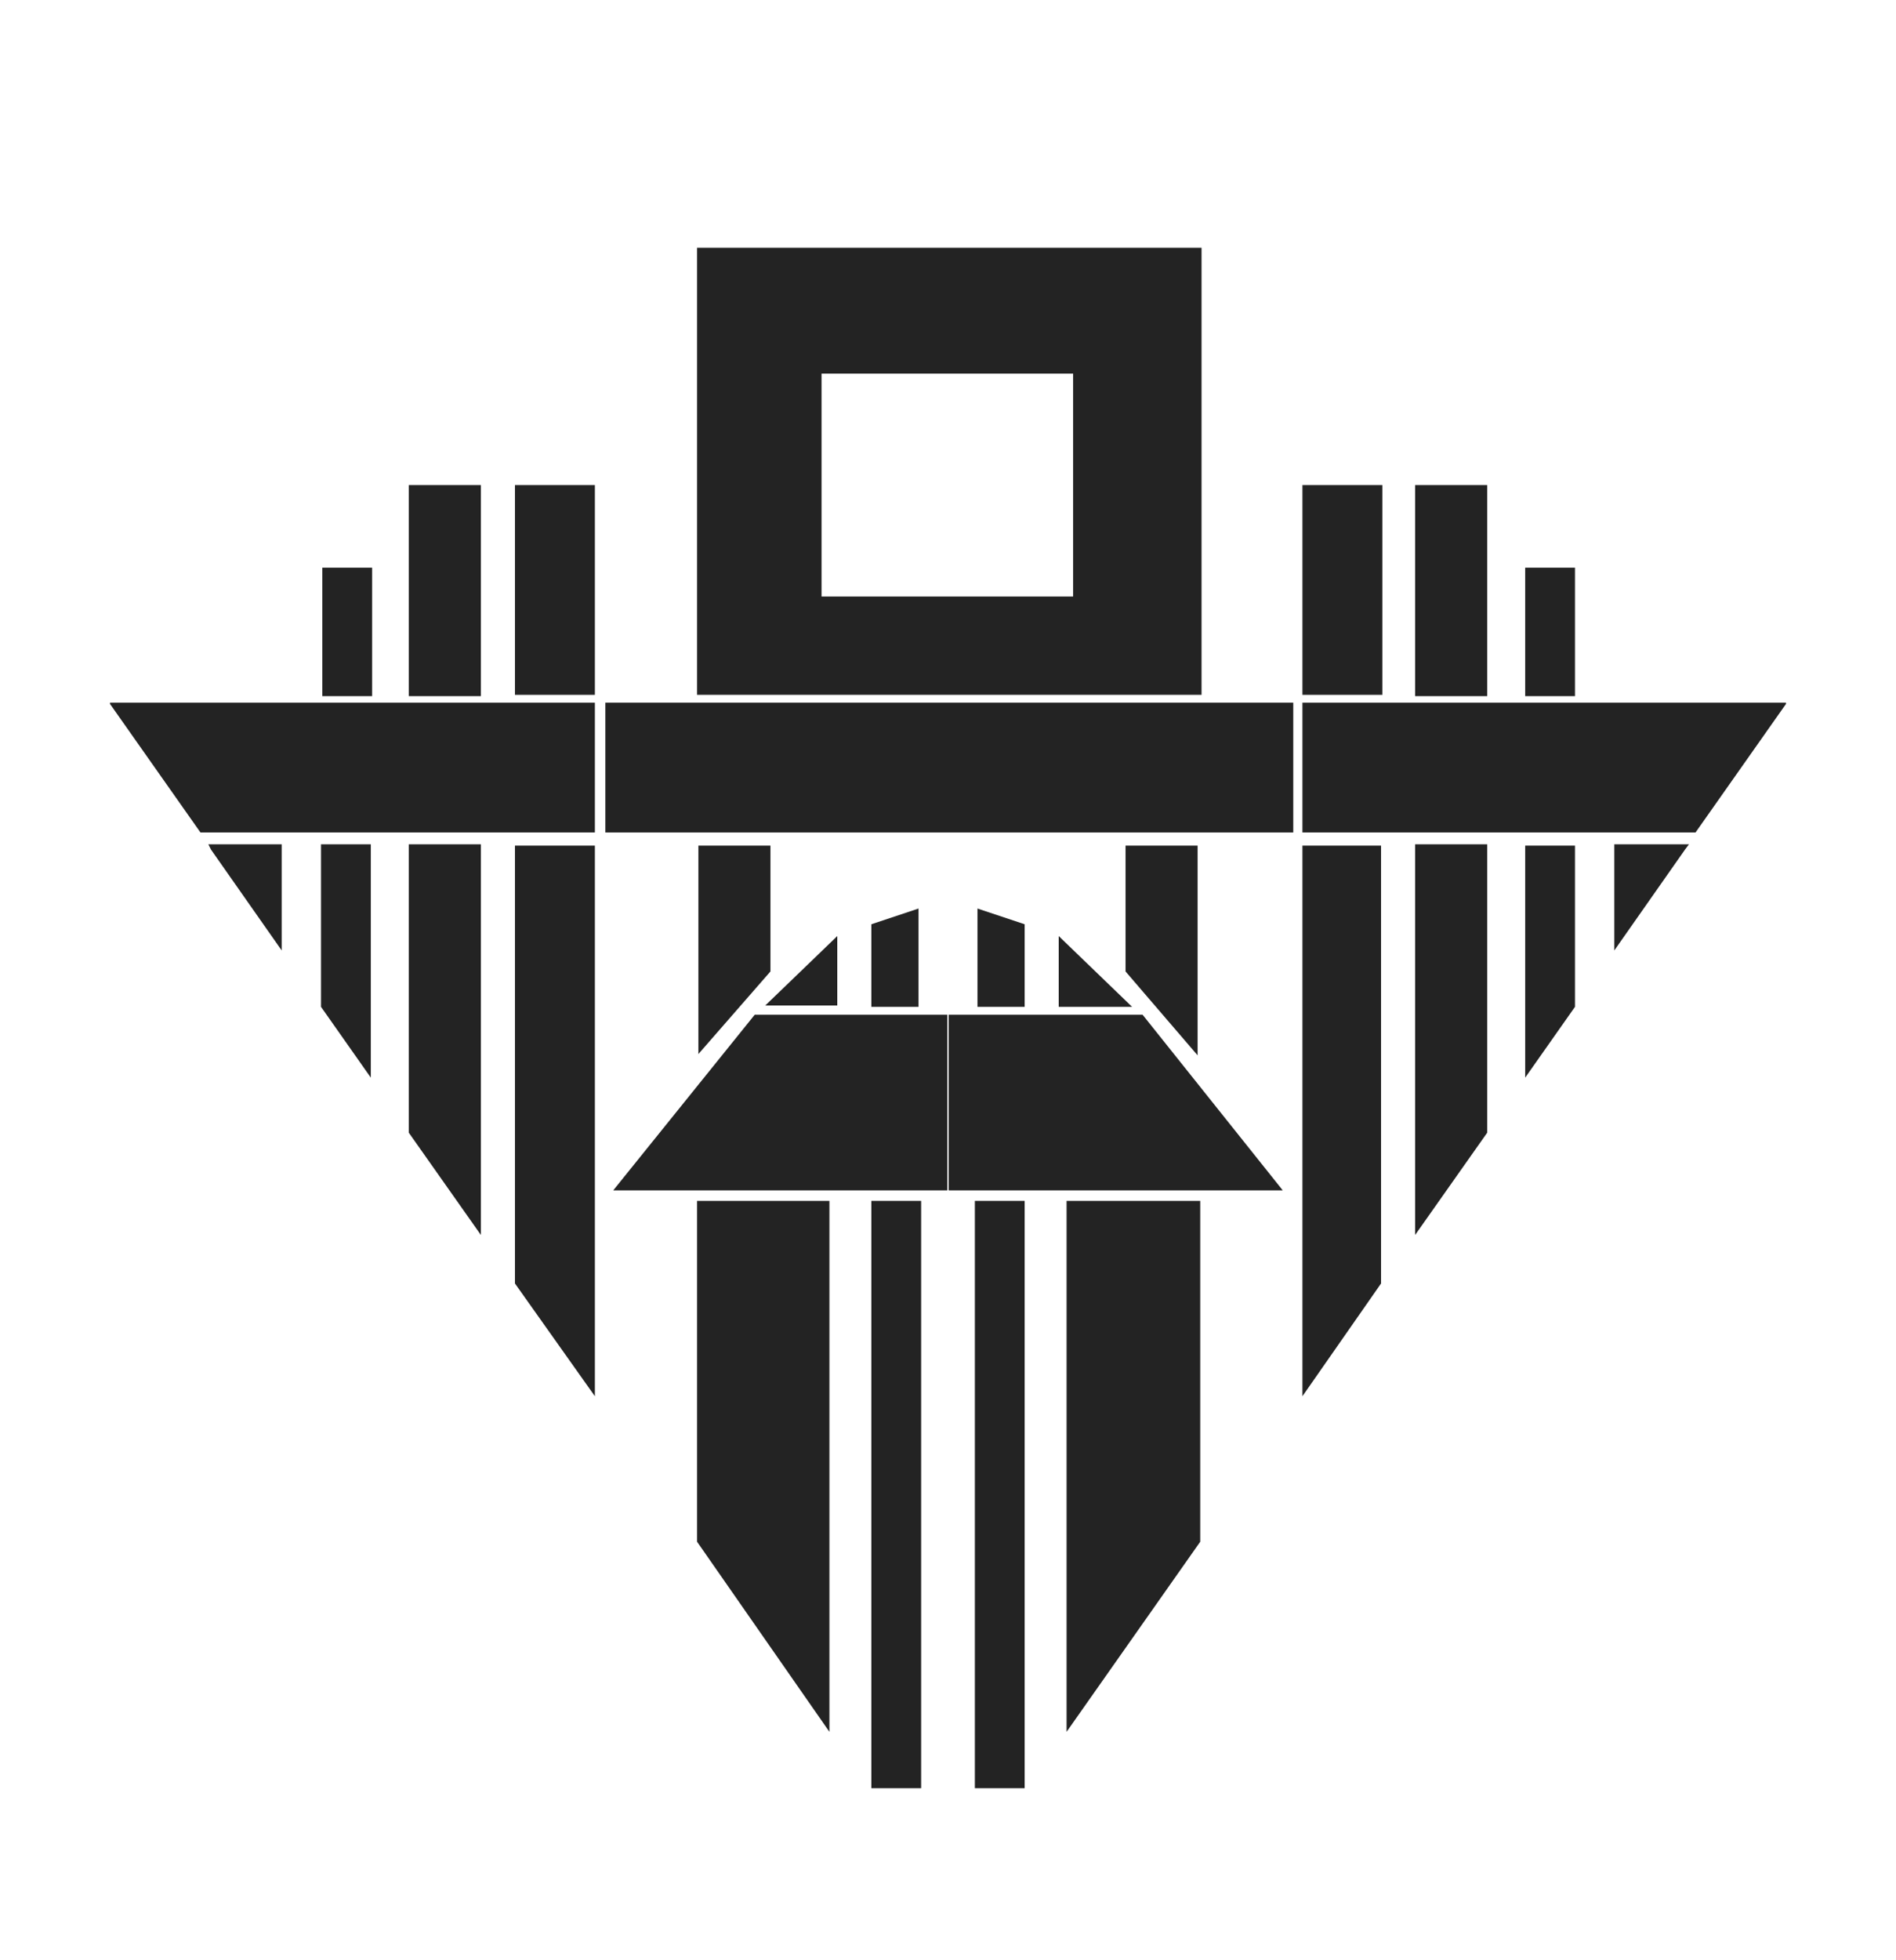 <?xml version="1.0" encoding="utf-8"?>
<!-- Generator: Adobe Illustrator 19.0.0, SVG Export Plug-In . SVG Version: 6.00 Build 0)  -->
<svg version="1.1" id="Layer_1" xmlns="http://www.w3.org/2000/svg" xmlns:xlink="http://www.w3.org/1999/xlink" x="0px" y="0px"
	 viewBox="0 3.2 144.7 149.5" style="enable-background:new 0 3.2 144.7 149.5;" xml:space="preserve">
<style type="text/css">
	.st0{fill:#232323;}
</style>
<polygon class="st0" points="78.2,80 74.6,80 74.6,72.5 78.2,73.7 "/>
<polygon class="st0" points="83.6,77.3 80.8,74.6 80.8,80 86.4,80 "/>
<polygon class="st0" points="97.9,94 72.4,94 72.4,80.6 87.2,80.6 "/>
<rect x="116.4" y="46.5" class="st0" width="3.8" height="9.8"/>
<polygon class="st0" points="91.4,83.7 85.9,77.3 85.9,67.7 91.4,67.7 "/>
<rect x="74.4" y="94.8" class="st0" width="3.8" height="44.8"/>
<rect x="99.4" y="40.2" class="st0" width="6.1" height="16"/>
<rect x="108" y="40.2" class="st0" width="5.5" height="16.1"/>
<polygon class="st0" points="116.4,67.7 120.2,67.7 120.2,80 116.4,85.4 "/>
<polygon class="st0" points="99.4,66.7 99.4,56.8 136.3,56.8 136.3,56.9 129.4,66.7 "/>
<polygon class="st0" points="99.4,67.7 105.4,67.7 105.4,101.1 99.4,109.7 "/>
<polygon class="st0" points="91.6,94.8 91.6,120.8 81.4,135.3 81.4,135.3 81.4,94.8 "/>
<polygon class="st0" points="108,67.6 113.5,67.6 113.5,89.6 108,97.4 "/>
<polygon class="st0" points="123.2,75.7 123.2,67.6 128.9,67.6 128.6,68 "/>
<polygon class="st0" points="66.5,80 70.1,80 70.1,72.5 66.5,73.7 "/>
<polygon class="st0" points="61.1,77.3 63.9,74.6 63.9,79.9 58.4,79.9 "/>
<polygon class="st0" points="46.8,94 72.3,94 72.3,80.6 57.6,80.6 "/>
<rect x="24.6" y="46.5" class="st0" width="3.8" height="9.8"/>
<polygon class="st0" points="53.3,83.6 58.8,77.3 58.8,67.7 53.3,67.7 "/>
<rect x="46.2" y="56.8" class="st0" width="52.5" height="9.9"/>
<rect x="66.5" y="94.8" class="st0" width="3.8" height="44.8"/>
<rect x="39.3" y="40.2" class="st0" width="6.1" height="16"/>
<rect x="31.2" y="40.2" class="st0" width="5.5" height="16.1"/>
<path class="st0" d="M53.2,22.1v34.1h38.5V22.1H53.2z M81.9,48.7H62.7v-17h19.2V48.7z"/>
<polygon class="st0" points="28.3,67.6 24.5,67.6 24.5,80 28.3,85.4 "/>
<polygon class="st0" points="45.4,66.7 45.4,56.8 8.4,56.8 8.4,56.9 15.3,66.7 "/>
<polygon class="st0" points="45.4,67.7 39.3,67.7 39.3,101.1 45.4,109.7 "/>
<polygon class="st0" points="53.2,94.8 53.2,120.8 63.3,135.3 63.3,135.3 63.3,94.8 "/>
<polygon class="st0" points="36.7,67.6 31.2,67.6 31.2,89.6 36.7,97.4 "/>
<polygon class="st0" points="21.5,75.7 21.5,67.6 15.9,67.6 16.1,68 "/>
</svg>
